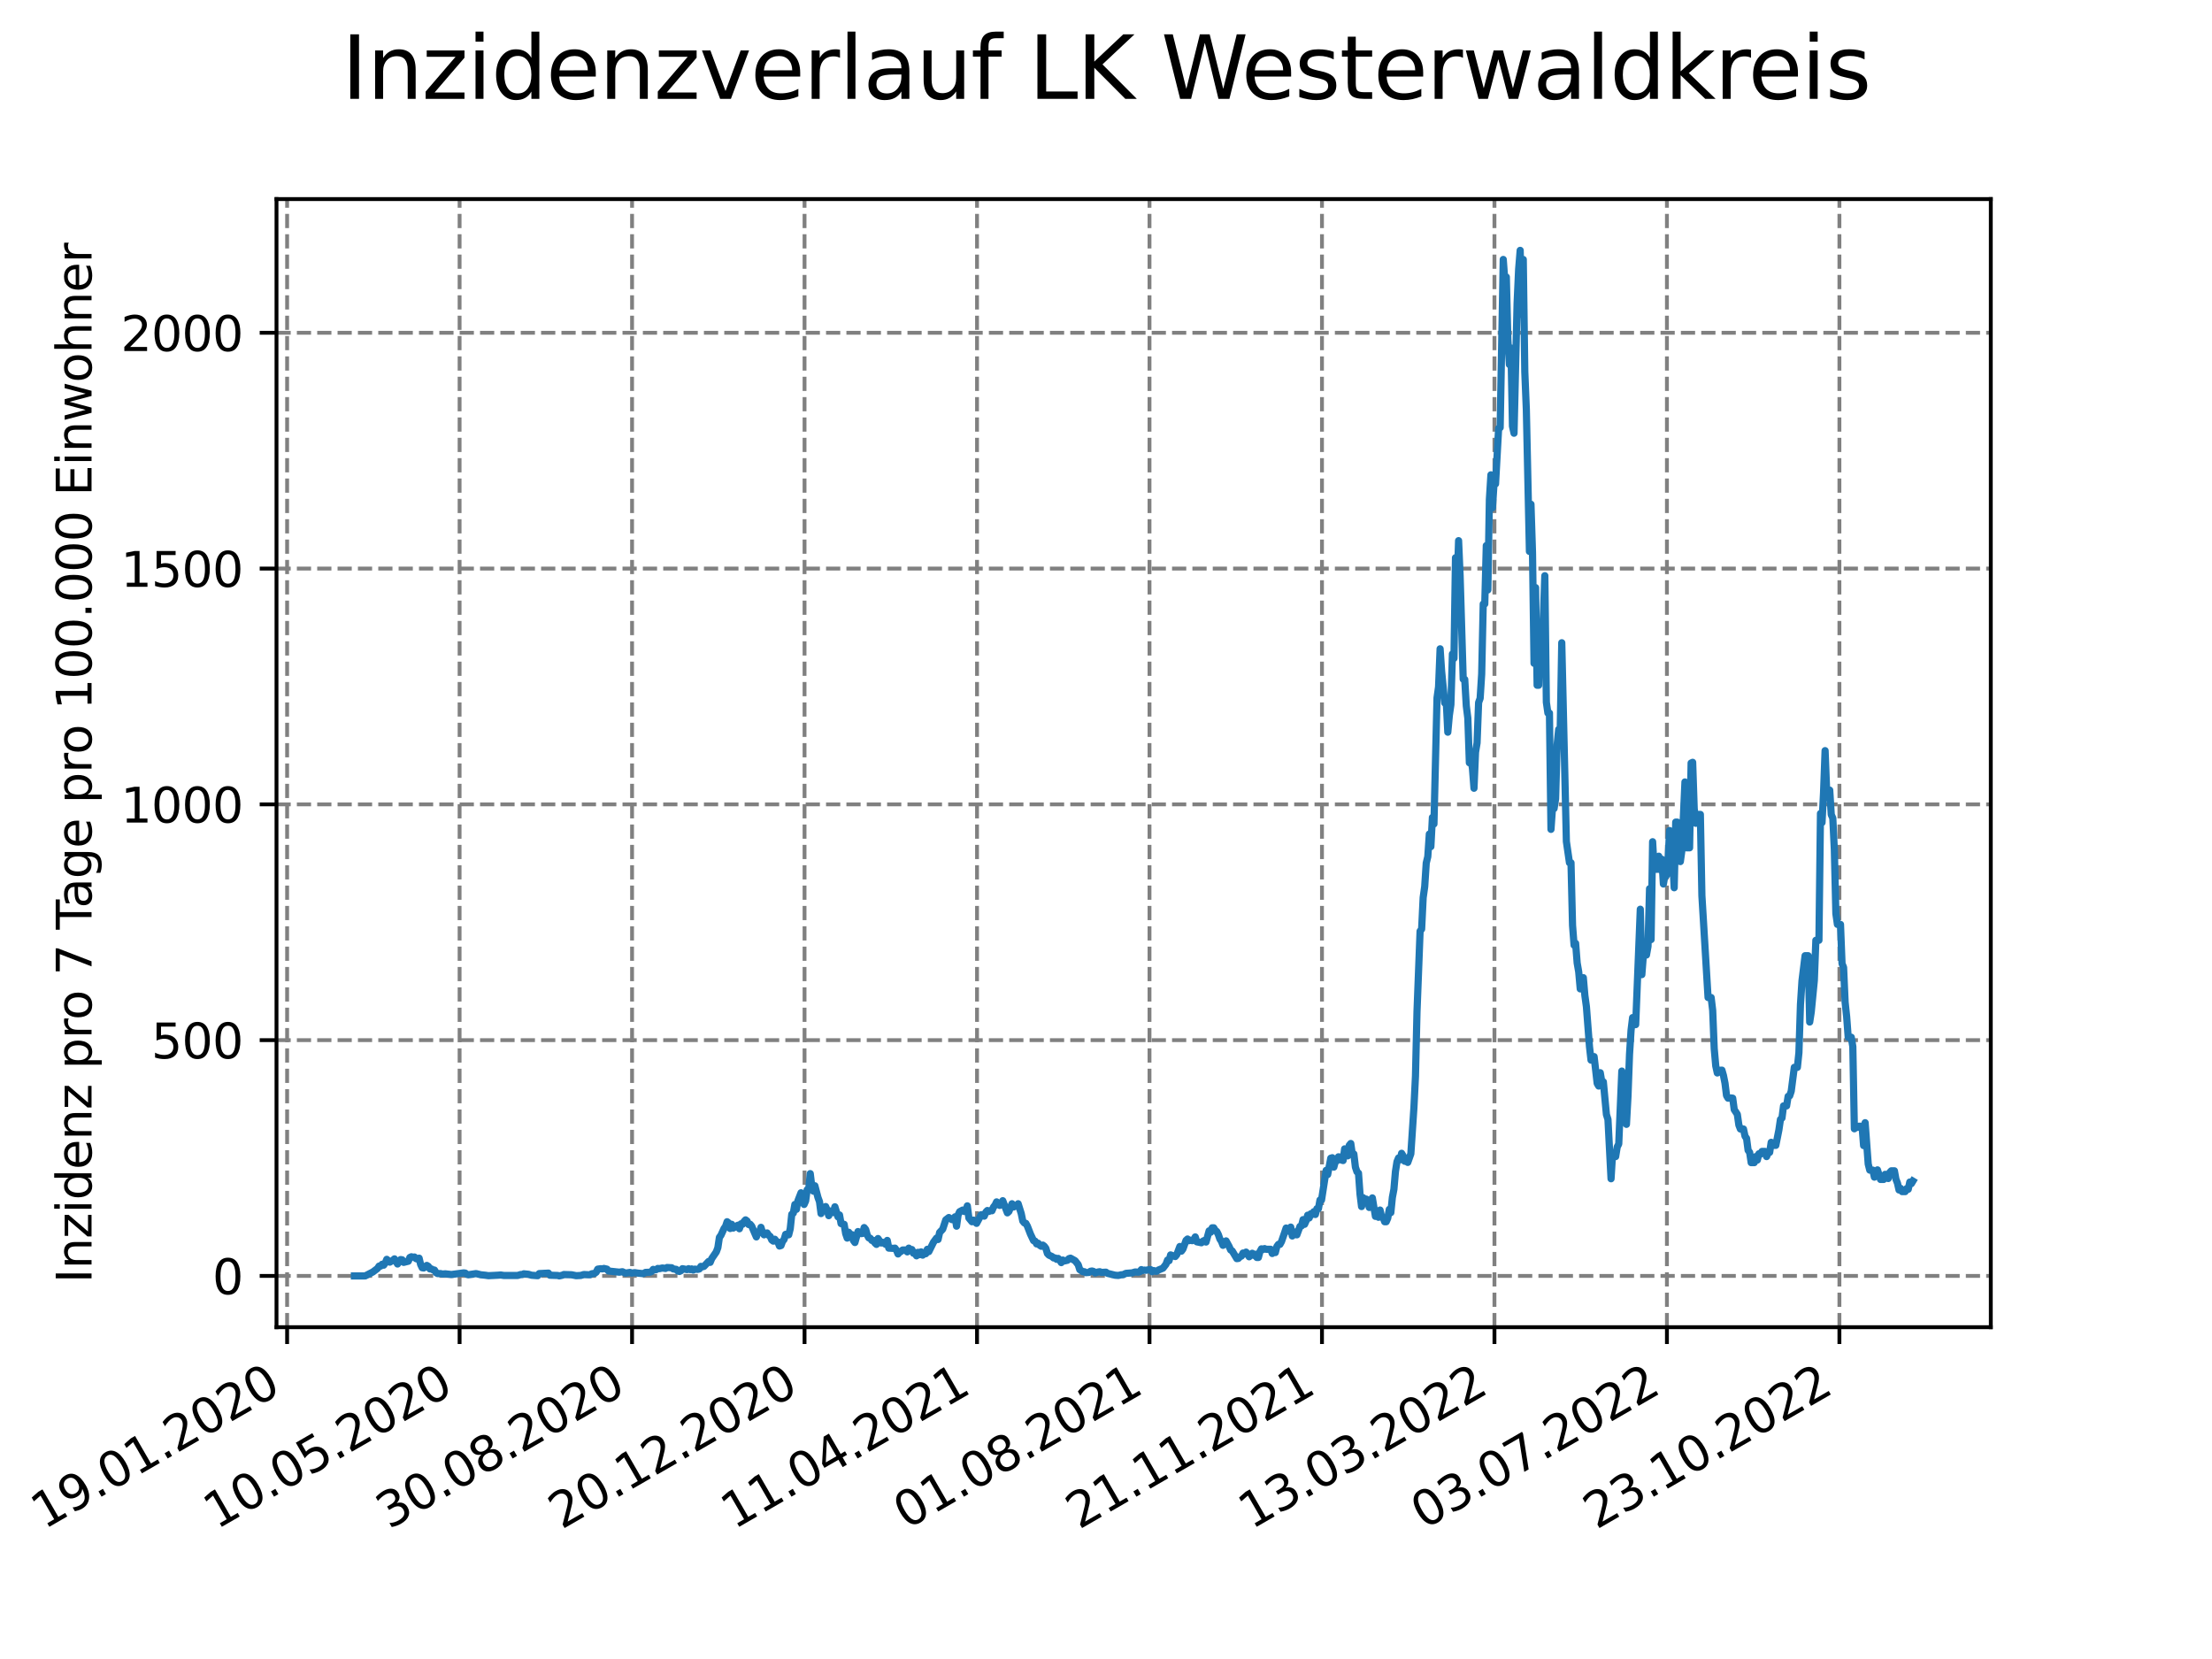 <?xml version="1.0" encoding="utf-8" standalone="no"?>
<!DOCTYPE svg PUBLIC "-//W3C//DTD SVG 1.1//EN"
  "http://www.w3.org/Graphics/SVG/1.1/DTD/svg11.dtd">
<svg xmlns:xlink="http://www.w3.org/1999/xlink" width="460.8pt" height="345.6pt" viewBox="0 0 460.8 345.6" xmlns="http://www.w3.org/2000/svg" version="1.1">
 <defs>
  <style type="text/css">*{stroke-linejoin: round; stroke-linecap: butt}</style>
 </defs>
 <g id="figure_1">
  <g id="patch_1">
   <path d="M 0 345.6 
L 460.8 345.6 
L 460.8 0 
L 0 0 
z
" style="fill: #ffffff"/>
  </g>
  <g id="axes_1">
   <g id="patch_2">
    <path d="M 57.6 276.48 
L 414.72 276.48 
L 414.72 41.472 
L 57.6 41.472 
z
" style="fill: #ffffff"/>
   </g>
   <g id="matplotlib.axis_1">
    <g id="xtick_1">
     <g id="line2d_1">
      <path d="M 59.811 276.48 
L 59.811 41.472 
" clip-path="url(#pa37793e8c6)" style="fill: none; stroke-dasharray: 2.96,1.28; stroke-dashoffset: 0; stroke: #808080; stroke-width: 0.8"/>
     </g>
     <g id="line2d_2">
      <defs>
       <path id="m474751078e" d="M 0 0 
L 0 3.5 
" style="stroke: #000000; stroke-width: 0.8"/>
      </defs>
      <g>
       <use xlink:href="#m474751078e" x="59.811" y="276.48" style="stroke: #000000; stroke-width: 0.8"/>
      </g>
     </g>
     <g id="text_1">
      <!-- 19.01.2020 -->
      <g transform="translate(9.186 318.689) rotate(-30) scale(0.1 -0.1)">
       <defs>
        <path id="DejaVuSans-31" d="M 794 531 
L 1825 531 
L 1825 4091 
L 703 3866 
L 703 4441 
L 1819 4666 
L 2450 4666 
L 2450 531 
L 3481 531 
L 3481 0 
L 794 0 
L 794 531 
z
" transform="scale(0.016)"/>
        <path id="DejaVuSans-39" d="M 703 97 
L 703 672 
Q 941 559 1184 500 
Q 1428 441 1663 441 
Q 2288 441 2617 861 
Q 2947 1281 2994 2138 
Q 2813 1869 2534 1725 
Q 2256 1581 1919 1581 
Q 1219 1581 811 2004 
Q 403 2428 403 3163 
Q 403 3881 828 4315 
Q 1253 4750 1959 4750 
Q 2769 4750 3195 4129 
Q 3622 3509 3622 2328 
Q 3622 1225 3098 567 
Q 2575 -91 1691 -91 
Q 1453 -91 1209 -44 
Q 966 3 703 97 
z
M 1959 2075 
Q 2384 2075 2632 2365 
Q 2881 2656 2881 3163 
Q 2881 3666 2632 3958 
Q 2384 4250 1959 4250 
Q 1534 4250 1286 3958 
Q 1038 3666 1038 3163 
Q 1038 2656 1286 2365 
Q 1534 2075 1959 2075 
z
" transform="scale(0.016)"/>
        <path id="DejaVuSans-2e" d="M 684 794 
L 1344 794 
L 1344 0 
L 684 0 
L 684 794 
z
" transform="scale(0.016)"/>
        <path id="DejaVuSans-30" d="M 2034 4250 
Q 1547 4250 1301 3770 
Q 1056 3291 1056 2328 
Q 1056 1369 1301 889 
Q 1547 409 2034 409 
Q 2525 409 2770 889 
Q 3016 1369 3016 2328 
Q 3016 3291 2770 3770 
Q 2525 4250 2034 4250 
z
M 2034 4750 
Q 2819 4750 3233 4129 
Q 3647 3509 3647 2328 
Q 3647 1150 3233 529 
Q 2819 -91 2034 -91 
Q 1250 -91 836 529 
Q 422 1150 422 2328 
Q 422 3509 836 4129 
Q 1250 4750 2034 4750 
z
" transform="scale(0.016)"/>
        <path id="DejaVuSans-32" d="M 1228 531 
L 3431 531 
L 3431 0 
L 469 0 
L 469 531 
Q 828 903 1448 1529 
Q 2069 2156 2228 2338 
Q 2531 2678 2651 2914 
Q 2772 3150 2772 3378 
Q 2772 3750 2511 3984 
Q 2250 4219 1831 4219 
Q 1534 4219 1204 4116 
Q 875 4013 500 3803 
L 500 4441 
Q 881 4594 1212 4672 
Q 1544 4750 1819 4750 
Q 2544 4750 2975 4387 
Q 3406 4025 3406 3419 
Q 3406 3131 3298 2873 
Q 3191 2616 2906 2266 
Q 2828 2175 2409 1742 
Q 1991 1309 1228 531 
z
" transform="scale(0.016)"/>
       </defs>
       <use xlink:href="#DejaVuSans-31"/>
       <use xlink:href="#DejaVuSans-39" x="63.623"/>
       <use xlink:href="#DejaVuSans-2e" x="127.246"/>
       <use xlink:href="#DejaVuSans-30" x="159.033"/>
       <use xlink:href="#DejaVuSans-31" x="222.656"/>
       <use xlink:href="#DejaVuSans-2e" x="286.279"/>
       <use xlink:href="#DejaVuSans-32" x="318.066"/>
       <use xlink:href="#DejaVuSans-30" x="381.689"/>
       <use xlink:href="#DejaVuSans-32" x="445.312"/>
       <use xlink:href="#DejaVuSans-30" x="508.936"/>
      </g>
     </g>
    </g>
    <g id="xtick_2">
     <g id="line2d_3">
      <path d="M 95.741 276.48 
L 95.741 41.472 
" clip-path="url(#pa37793e8c6)" style="fill: none; stroke-dasharray: 2.96,1.28; stroke-dashoffset: 0; stroke: #808080; stroke-width: 0.8"/>
     </g>
     <g id="line2d_4">
      <g>
       <use xlink:href="#m474751078e" x="95.741" y="276.48" style="stroke: #000000; stroke-width: 0.8"/>
      </g>
     </g>
     <g id="text_2">
      <!-- 10.05.2020 -->
      <g transform="translate(45.116 318.689) rotate(-30) scale(0.1 -0.1)">
       <defs>
        <path id="DejaVuSans-35" d="M 691 4666 
L 3169 4666 
L 3169 4134 
L 1269 4134 
L 1269 2991 
Q 1406 3038 1543 3061 
Q 1681 3084 1819 3084 
Q 2600 3084 3056 2656 
Q 3513 2228 3513 1497 
Q 3513 744 3044 326 
Q 2575 -91 1722 -91 
Q 1428 -91 1123 -41 
Q 819 9 494 109 
L 494 744 
Q 775 591 1075 516 
Q 1375 441 1709 441 
Q 2250 441 2565 725 
Q 2881 1009 2881 1497 
Q 2881 1984 2565 2268 
Q 2250 2553 1709 2553 
Q 1456 2553 1204 2497 
Q 953 2441 691 2322 
L 691 4666 
z
" transform="scale(0.016)"/>
       </defs>
       <use xlink:href="#DejaVuSans-31"/>
       <use xlink:href="#DejaVuSans-30" x="63.623"/>
       <use xlink:href="#DejaVuSans-2e" x="127.246"/>
       <use xlink:href="#DejaVuSans-30" x="159.033"/>
       <use xlink:href="#DejaVuSans-35" x="222.656"/>
       <use xlink:href="#DejaVuSans-2e" x="286.279"/>
       <use xlink:href="#DejaVuSans-32" x="318.066"/>
       <use xlink:href="#DejaVuSans-30" x="381.689"/>
       <use xlink:href="#DejaVuSans-32" x="445.312"/>
       <use xlink:href="#DejaVuSans-30" x="508.936"/>
      </g>
     </g>
    </g>
    <g id="xtick_3">
     <g id="line2d_5">
      <path d="M 131.671 276.48 
L 131.671 41.472 
" clip-path="url(#pa37793e8c6)" style="fill: none; stroke-dasharray: 2.96,1.28; stroke-dashoffset: 0; stroke: #808080; stroke-width: 0.8"/>
     </g>
     <g id="line2d_6">
      <g>
       <use xlink:href="#m474751078e" x="131.671" y="276.48" style="stroke: #000000; stroke-width: 0.8"/>
      </g>
     </g>
     <g id="text_3">
      <!-- 30.08.2020 -->
      <g transform="translate(81.046 318.689) rotate(-30) scale(0.1 -0.1)">
       <defs>
        <path id="DejaVuSans-33" d="M 2597 2516 
Q 3050 2419 3304 2112 
Q 3559 1806 3559 1356 
Q 3559 666 3084 287 
Q 2609 -91 1734 -91 
Q 1441 -91 1130 -33 
Q 819 25 488 141 
L 488 750 
Q 750 597 1062 519 
Q 1375 441 1716 441 
Q 2309 441 2620 675 
Q 2931 909 2931 1356 
Q 2931 1769 2642 2001 
Q 2353 2234 1838 2234 
L 1294 2234 
L 1294 2753 
L 1863 2753 
Q 2328 2753 2575 2939 
Q 2822 3125 2822 3475 
Q 2822 3834 2567 4026 
Q 2313 4219 1838 4219 
Q 1578 4219 1281 4162 
Q 984 4106 628 3988 
L 628 4550 
Q 988 4650 1302 4700 
Q 1616 4750 1894 4750 
Q 2613 4750 3031 4423 
Q 3450 4097 3450 3541 
Q 3450 3153 3228 2886 
Q 3006 2619 2597 2516 
z
" transform="scale(0.016)"/>
        <path id="DejaVuSans-38" d="M 2034 2216 
Q 1584 2216 1326 1975 
Q 1069 1734 1069 1313 
Q 1069 891 1326 650 
Q 1584 409 2034 409 
Q 2484 409 2743 651 
Q 3003 894 3003 1313 
Q 3003 1734 2745 1975 
Q 2488 2216 2034 2216 
z
M 1403 2484 
Q 997 2584 770 2862 
Q 544 3141 544 3541 
Q 544 4100 942 4425 
Q 1341 4750 2034 4750 
Q 2731 4750 3128 4425 
Q 3525 4100 3525 3541 
Q 3525 3141 3298 2862 
Q 3072 2584 2669 2484 
Q 3125 2378 3379 2068 
Q 3634 1759 3634 1313 
Q 3634 634 3220 271 
Q 2806 -91 2034 -91 
Q 1263 -91 848 271 
Q 434 634 434 1313 
Q 434 1759 690 2068 
Q 947 2378 1403 2484 
z
M 1172 3481 
Q 1172 3119 1398 2916 
Q 1625 2713 2034 2713 
Q 2441 2713 2670 2916 
Q 2900 3119 2900 3481 
Q 2900 3844 2670 4047 
Q 2441 4250 2034 4250 
Q 1625 4250 1398 4047 
Q 1172 3844 1172 3481 
z
" transform="scale(0.016)"/>
       </defs>
       <use xlink:href="#DejaVuSans-33"/>
       <use xlink:href="#DejaVuSans-30" x="63.623"/>
       <use xlink:href="#DejaVuSans-2e" x="127.246"/>
       <use xlink:href="#DejaVuSans-30" x="159.033"/>
       <use xlink:href="#DejaVuSans-38" x="222.656"/>
       <use xlink:href="#DejaVuSans-2e" x="286.279"/>
       <use xlink:href="#DejaVuSans-32" x="318.066"/>
       <use xlink:href="#DejaVuSans-30" x="381.689"/>
       <use xlink:href="#DejaVuSans-32" x="445.312"/>
       <use xlink:href="#DejaVuSans-30" x="508.936"/>
      </g>
     </g>
    </g>
    <g id="xtick_4">
     <g id="line2d_7">
      <path d="M 167.601 276.48 
L 167.601 41.472 
" clip-path="url(#pa37793e8c6)" style="fill: none; stroke-dasharray: 2.96,1.28; stroke-dashoffset: 0; stroke: #808080; stroke-width: 0.8"/>
     </g>
     <g id="line2d_8">
      <g>
       <use xlink:href="#m474751078e" x="167.601" y="276.48" style="stroke: #000000; stroke-width: 0.8"/>
      </g>
     </g>
     <g id="text_4">
      <!-- 20.12.2020 -->
      <g transform="translate(116.976 318.689) rotate(-30) scale(0.1 -0.1)">
       <use xlink:href="#DejaVuSans-32"/>
       <use xlink:href="#DejaVuSans-30" x="63.623"/>
       <use xlink:href="#DejaVuSans-2e" x="127.246"/>
       <use xlink:href="#DejaVuSans-31" x="159.033"/>
       <use xlink:href="#DejaVuSans-32" x="222.656"/>
       <use xlink:href="#DejaVuSans-2e" x="286.279"/>
       <use xlink:href="#DejaVuSans-32" x="318.066"/>
       <use xlink:href="#DejaVuSans-30" x="381.689"/>
       <use xlink:href="#DejaVuSans-32" x="445.312"/>
       <use xlink:href="#DejaVuSans-30" x="508.936"/>
      </g>
     </g>
    </g>
    <g id="xtick_5">
     <g id="line2d_9">
      <path d="M 203.531 276.48 
L 203.531 41.472 
" clip-path="url(#pa37793e8c6)" style="fill: none; stroke-dasharray: 2.96,1.28; stroke-dashoffset: 0; stroke: #808080; stroke-width: 0.8"/>
     </g>
     <g id="line2d_10">
      <g>
       <use xlink:href="#m474751078e" x="203.531" y="276.48" style="stroke: #000000; stroke-width: 0.8"/>
      </g>
     </g>
     <g id="text_5">
      <!-- 11.04.2021 -->
      <g transform="translate(152.906 318.689) rotate(-30) scale(0.1 -0.1)">
       <defs>
        <path id="DejaVuSans-34" d="M 2419 4116 
L 825 1625 
L 2419 1625 
L 2419 4116 
z
M 2253 4666 
L 3047 4666 
L 3047 1625 
L 3713 1625 
L 3713 1100 
L 3047 1100 
L 3047 0 
L 2419 0 
L 2419 1100 
L 313 1100 
L 313 1709 
L 2253 4666 
z
" transform="scale(0.016)"/>
       </defs>
       <use xlink:href="#DejaVuSans-31"/>
       <use xlink:href="#DejaVuSans-31" x="63.623"/>
       <use xlink:href="#DejaVuSans-2e" x="127.246"/>
       <use xlink:href="#DejaVuSans-30" x="159.033"/>
       <use xlink:href="#DejaVuSans-34" x="222.656"/>
       <use xlink:href="#DejaVuSans-2e" x="286.279"/>
       <use xlink:href="#DejaVuSans-32" x="318.066"/>
       <use xlink:href="#DejaVuSans-30" x="381.689"/>
       <use xlink:href="#DejaVuSans-32" x="445.312"/>
       <use xlink:href="#DejaVuSans-31" x="508.936"/>
      </g>
     </g>
    </g>
    <g id="xtick_6">
     <g id="line2d_11">
      <path d="M 239.462 276.48 
L 239.462 41.472 
" clip-path="url(#pa37793e8c6)" style="fill: none; stroke-dasharray: 2.96,1.28; stroke-dashoffset: 0; stroke: #808080; stroke-width: 0.8"/>
     </g>
     <g id="line2d_12">
      <g>
       <use xlink:href="#m474751078e" x="239.462" y="276.48" style="stroke: #000000; stroke-width: 0.8"/>
      </g>
     </g>
     <g id="text_6">
      <!-- 01.08.2021 -->
      <g transform="translate(188.836 318.689) rotate(-30) scale(0.1 -0.1)">
       <use xlink:href="#DejaVuSans-30"/>
       <use xlink:href="#DejaVuSans-31" x="63.623"/>
       <use xlink:href="#DejaVuSans-2e" x="127.246"/>
       <use xlink:href="#DejaVuSans-30" x="159.033"/>
       <use xlink:href="#DejaVuSans-38" x="222.656"/>
       <use xlink:href="#DejaVuSans-2e" x="286.279"/>
       <use xlink:href="#DejaVuSans-32" x="318.066"/>
       <use xlink:href="#DejaVuSans-30" x="381.689"/>
       <use xlink:href="#DejaVuSans-32" x="445.312"/>
       <use xlink:href="#DejaVuSans-31" x="508.936"/>
      </g>
     </g>
    </g>
    <g id="xtick_7">
     <g id="line2d_13">
      <path d="M 275.392 276.48 
L 275.392 41.472 
" clip-path="url(#pa37793e8c6)" style="fill: none; stroke-dasharray: 2.96,1.28; stroke-dashoffset: 0; stroke: #808080; stroke-width: 0.8"/>
     </g>
     <g id="line2d_14">
      <g>
       <use xlink:href="#m474751078e" x="275.392" y="276.48" style="stroke: #000000; stroke-width: 0.8"/>
      </g>
     </g>
     <g id="text_7">
      <!-- 21.11.2021 -->
      <g transform="translate(224.767 318.689) rotate(-30) scale(0.1 -0.1)">
       <use xlink:href="#DejaVuSans-32"/>
       <use xlink:href="#DejaVuSans-31" x="63.623"/>
       <use xlink:href="#DejaVuSans-2e" x="127.246"/>
       <use xlink:href="#DejaVuSans-31" x="159.033"/>
       <use xlink:href="#DejaVuSans-31" x="222.656"/>
       <use xlink:href="#DejaVuSans-2e" x="286.279"/>
       <use xlink:href="#DejaVuSans-32" x="318.066"/>
       <use xlink:href="#DejaVuSans-30" x="381.689"/>
       <use xlink:href="#DejaVuSans-32" x="445.312"/>
       <use xlink:href="#DejaVuSans-31" x="508.936"/>
      </g>
     </g>
    </g>
    <g id="xtick_8">
     <g id="line2d_15">
      <path d="M 311.322 276.48 
L 311.322 41.472 
" clip-path="url(#pa37793e8c6)" style="fill: none; stroke-dasharray: 2.96,1.28; stroke-dashoffset: 0; stroke: #808080; stroke-width: 0.8"/>
     </g>
     <g id="line2d_16">
      <g>
       <use xlink:href="#m474751078e" x="311.322" y="276.48" style="stroke: #000000; stroke-width: 0.8"/>
      </g>
     </g>
     <g id="text_8">
      <!-- 13.03.2022 -->
      <g transform="translate(260.697 318.689) rotate(-30) scale(0.1 -0.1)">
       <use xlink:href="#DejaVuSans-31"/>
       <use xlink:href="#DejaVuSans-33" x="63.623"/>
       <use xlink:href="#DejaVuSans-2e" x="127.246"/>
       <use xlink:href="#DejaVuSans-30" x="159.033"/>
       <use xlink:href="#DejaVuSans-33" x="222.656"/>
       <use xlink:href="#DejaVuSans-2e" x="286.279"/>
       <use xlink:href="#DejaVuSans-32" x="318.066"/>
       <use xlink:href="#DejaVuSans-30" x="381.689"/>
       <use xlink:href="#DejaVuSans-32" x="445.312"/>
       <use xlink:href="#DejaVuSans-32" x="508.936"/>
      </g>
     </g>
    </g>
    <g id="xtick_9">
     <g id="line2d_17">
      <path d="M 347.252 276.48 
L 347.252 41.472 
" clip-path="url(#pa37793e8c6)" style="fill: none; stroke-dasharray: 2.96,1.28; stroke-dashoffset: 0; stroke: #808080; stroke-width: 0.8"/>
     </g>
     <g id="line2d_18">
      <g>
       <use xlink:href="#m474751078e" x="347.252" y="276.48" style="stroke: #000000; stroke-width: 0.8"/>
      </g>
     </g>
     <g id="text_9">
      <!-- 03.07.2022 -->
      <g transform="translate(296.627 318.689) rotate(-30) scale(0.1 -0.1)">
       <defs>
        <path id="DejaVuSans-37" d="M 525 4666 
L 3525 4666 
L 3525 4397 
L 1831 0 
L 1172 0 
L 2766 4134 
L 525 4134 
L 525 4666 
z
" transform="scale(0.016)"/>
       </defs>
       <use xlink:href="#DejaVuSans-30"/>
       <use xlink:href="#DejaVuSans-33" x="63.623"/>
       <use xlink:href="#DejaVuSans-2e" x="127.246"/>
       <use xlink:href="#DejaVuSans-30" x="159.033"/>
       <use xlink:href="#DejaVuSans-37" x="222.656"/>
       <use xlink:href="#DejaVuSans-2e" x="286.279"/>
       <use xlink:href="#DejaVuSans-32" x="318.066"/>
       <use xlink:href="#DejaVuSans-30" x="381.689"/>
       <use xlink:href="#DejaVuSans-32" x="445.312"/>
       <use xlink:href="#DejaVuSans-32" x="508.936"/>
      </g>
     </g>
    </g>
    <g id="xtick_10">
     <g id="line2d_19">
      <path d="M 383.182 276.48 
L 383.182 41.472 
" clip-path="url(#pa37793e8c6)" style="fill: none; stroke-dasharray: 2.96,1.28; stroke-dashoffset: 0; stroke: #808080; stroke-width: 0.8"/>
     </g>
     <g id="line2d_20">
      <g>
       <use xlink:href="#m474751078e" x="383.182" y="276.48" style="stroke: #000000; stroke-width: 0.8"/>
      </g>
     </g>
     <g id="text_10">
      <!-- 23.10.2022 -->
      <g transform="translate(332.557 318.689) rotate(-30) scale(0.1 -0.1)">
       <use xlink:href="#DejaVuSans-32"/>
       <use xlink:href="#DejaVuSans-33" x="63.623"/>
       <use xlink:href="#DejaVuSans-2e" x="127.246"/>
       <use xlink:href="#DejaVuSans-31" x="159.033"/>
       <use xlink:href="#DejaVuSans-30" x="222.656"/>
       <use xlink:href="#DejaVuSans-2e" x="286.279"/>
       <use xlink:href="#DejaVuSans-32" x="318.066"/>
       <use xlink:href="#DejaVuSans-30" x="381.689"/>
       <use xlink:href="#DejaVuSans-32" x="445.312"/>
       <use xlink:href="#DejaVuSans-32" x="508.936"/>
      </g>
     </g>
    </g>
   </g>
   <g id="matplotlib.axis_2">
    <g id="ytick_1">
     <g id="line2d_21">
      <path d="M 57.6 265.798 
L 414.72 265.798 
" clip-path="url(#pa37793e8c6)" style="fill: none; stroke-dasharray: 2.96,1.28; stroke-dashoffset: 0; stroke: #808080; stroke-width: 0.8"/>
     </g>
     <g id="line2d_22">
      <defs>
       <path id="m2e8c07b451" d="M 0 0 
L -3.5 0 
" style="stroke: #000000; stroke-width: 0.8"/>
      </defs>
      <g>
       <use xlink:href="#m2e8c07b451" x="57.6" y="265.798" style="stroke: #000000; stroke-width: 0.8"/>
      </g>
     </g>
     <g id="text_11">
      <!-- 0 -->
      <g transform="translate(44.237 269.597) scale(0.1 -0.1)">
       <use xlink:href="#DejaVuSans-30"/>
      </g>
     </g>
    </g>
    <g id="ytick_2">
     <g id="line2d_23">
      <path d="M 57.6 216.68 
L 414.72 216.68 
" clip-path="url(#pa37793e8c6)" style="fill: none; stroke-dasharray: 2.96,1.28; stroke-dashoffset: 0; stroke: #808080; stroke-width: 0.8"/>
     </g>
     <g id="line2d_24">
      <g>
       <use xlink:href="#m2e8c07b451" x="57.6" y="216.68" style="stroke: #000000; stroke-width: 0.8"/>
      </g>
     </g>
     <g id="text_12">
      <!-- 500 -->
      <g transform="translate(31.512 220.479) scale(0.1 -0.1)">
       <use xlink:href="#DejaVuSans-35"/>
       <use xlink:href="#DejaVuSans-30" x="63.623"/>
       <use xlink:href="#DejaVuSans-30" x="127.246"/>
      </g>
     </g>
    </g>
    <g id="ytick_3">
     <g id="line2d_25">
      <path d="M 57.6 167.562 
L 414.72 167.562 
" clip-path="url(#pa37793e8c6)" style="fill: none; stroke-dasharray: 2.96,1.28; stroke-dashoffset: 0; stroke: #808080; stroke-width: 0.8"/>
     </g>
     <g id="line2d_26">
      <g>
       <use xlink:href="#m2e8c07b451" x="57.6" y="167.562" style="stroke: #000000; stroke-width: 0.8"/>
      </g>
     </g>
     <g id="text_13">
      <!-- 1000 -->
      <g transform="translate(25.15 171.361) scale(0.1 -0.1)">
       <use xlink:href="#DejaVuSans-31"/>
       <use xlink:href="#DejaVuSans-30" x="63.623"/>
       <use xlink:href="#DejaVuSans-30" x="127.246"/>
       <use xlink:href="#DejaVuSans-30" x="190.869"/>
      </g>
     </g>
    </g>
    <g id="ytick_4">
     <g id="line2d_27">
      <path d="M 57.6 118.444 
L 414.72 118.444 
" clip-path="url(#pa37793e8c6)" style="fill: none; stroke-dasharray: 2.96,1.28; stroke-dashoffset: 0; stroke: #808080; stroke-width: 0.8"/>
     </g>
     <g id="line2d_28">
      <g>
       <use xlink:href="#m2e8c07b451" x="57.6" y="118.444" style="stroke: #000000; stroke-width: 0.8"/>
      </g>
     </g>
     <g id="text_14">
      <!-- 1500 -->
      <g transform="translate(25.15 122.243) scale(0.1 -0.1)">
       <use xlink:href="#DejaVuSans-31"/>
       <use xlink:href="#DejaVuSans-35" x="63.623"/>
       <use xlink:href="#DejaVuSans-30" x="127.246"/>
       <use xlink:href="#DejaVuSans-30" x="190.869"/>
      </g>
     </g>
    </g>
    <g id="ytick_5">
     <g id="line2d_29">
      <path d="M 57.6 69.325 
L 414.72 69.325 
" clip-path="url(#pa37793e8c6)" style="fill: none; stroke-dasharray: 2.96,1.28; stroke-dashoffset: 0; stroke: #808080; stroke-width: 0.8"/>
     </g>
     <g id="line2d_30">
      <g>
       <use xlink:href="#m2e8c07b451" x="57.6" y="69.325" style="stroke: #000000; stroke-width: 0.8"/>
      </g>
     </g>
     <g id="text_15">
      <!-- 2000 -->
      <g transform="translate(25.15 73.125) scale(0.1 -0.1)">
       <use xlink:href="#DejaVuSans-32"/>
       <use xlink:href="#DejaVuSans-30" x="63.623"/>
       <use xlink:href="#DejaVuSans-30" x="127.246"/>
       <use xlink:href="#DejaVuSans-30" x="190.869"/>
      </g>
     </g>
    </g>
    <g id="text_16">
     <!-- Inzidenz pro 7 Tage pro 100.000 Einwohner -->
     <g transform="translate(19.07 267.301) rotate(-90) scale(0.1 -0.1)">
      <defs>
       <path id="DejaVuSans-49" d="M 628 4666 
L 1259 4666 
L 1259 0 
L 628 0 
L 628 4666 
z
" transform="scale(0.016)"/>
       <path id="DejaVuSans-6e" d="M 3513 2113 
L 3513 0 
L 2938 0 
L 2938 2094 
Q 2938 2591 2744 2837 
Q 2550 3084 2163 3084 
Q 1697 3084 1428 2787 
Q 1159 2491 1159 1978 
L 1159 0 
L 581 0 
L 581 3500 
L 1159 3500 
L 1159 2956 
Q 1366 3272 1645 3428 
Q 1925 3584 2291 3584 
Q 2894 3584 3203 3211 
Q 3513 2838 3513 2113 
z
" transform="scale(0.016)"/>
       <path id="DejaVuSans-7a" d="M 353 3500 
L 3084 3500 
L 3084 2975 
L 922 459 
L 3084 459 
L 3084 0 
L 275 0 
L 275 525 
L 2438 3041 
L 353 3041 
L 353 3500 
z
" transform="scale(0.016)"/>
       <path id="DejaVuSans-69" d="M 603 3500 
L 1178 3500 
L 1178 0 
L 603 0 
L 603 3500 
z
M 603 4863 
L 1178 4863 
L 1178 4134 
L 603 4134 
L 603 4863 
z
" transform="scale(0.016)"/>
       <path id="DejaVuSans-64" d="M 2906 2969 
L 2906 4863 
L 3481 4863 
L 3481 0 
L 2906 0 
L 2906 525 
Q 2725 213 2448 61 
Q 2172 -91 1784 -91 
Q 1150 -91 751 415 
Q 353 922 353 1747 
Q 353 2572 751 3078 
Q 1150 3584 1784 3584 
Q 2172 3584 2448 3432 
Q 2725 3281 2906 2969 
z
M 947 1747 
Q 947 1113 1208 752 
Q 1469 391 1925 391 
Q 2381 391 2643 752 
Q 2906 1113 2906 1747 
Q 2906 2381 2643 2742 
Q 2381 3103 1925 3103 
Q 1469 3103 1208 2742 
Q 947 2381 947 1747 
z
" transform="scale(0.016)"/>
       <path id="DejaVuSans-65" d="M 3597 1894 
L 3597 1613 
L 953 1613 
Q 991 1019 1311 708 
Q 1631 397 2203 397 
Q 2534 397 2845 478 
Q 3156 559 3463 722 
L 3463 178 
Q 3153 47 2828 -22 
Q 2503 -91 2169 -91 
Q 1331 -91 842 396 
Q 353 884 353 1716 
Q 353 2575 817 3079 
Q 1281 3584 2069 3584 
Q 2775 3584 3186 3129 
Q 3597 2675 3597 1894 
z
M 3022 2063 
Q 3016 2534 2758 2815 
Q 2500 3097 2075 3097 
Q 1594 3097 1305 2825 
Q 1016 2553 972 2059 
L 3022 2063 
z
" transform="scale(0.016)"/>
       <path id="DejaVuSans-20" transform="scale(0.016)"/>
       <path id="DejaVuSans-70" d="M 1159 525 
L 1159 -1331 
L 581 -1331 
L 581 3500 
L 1159 3500 
L 1159 2969 
Q 1341 3281 1617 3432 
Q 1894 3584 2278 3584 
Q 2916 3584 3314 3078 
Q 3713 2572 3713 1747 
Q 3713 922 3314 415 
Q 2916 -91 2278 -91 
Q 1894 -91 1617 61 
Q 1341 213 1159 525 
z
M 3116 1747 
Q 3116 2381 2855 2742 
Q 2594 3103 2138 3103 
Q 1681 3103 1420 2742 
Q 1159 2381 1159 1747 
Q 1159 1113 1420 752 
Q 1681 391 2138 391 
Q 2594 391 2855 752 
Q 3116 1113 3116 1747 
z
" transform="scale(0.016)"/>
       <path id="DejaVuSans-72" d="M 2631 2963 
Q 2534 3019 2420 3045 
Q 2306 3072 2169 3072 
Q 1681 3072 1420 2755 
Q 1159 2438 1159 1844 
L 1159 0 
L 581 0 
L 581 3500 
L 1159 3500 
L 1159 2956 
Q 1341 3275 1631 3429 
Q 1922 3584 2338 3584 
Q 2397 3584 2469 3576 
Q 2541 3569 2628 3553 
L 2631 2963 
z
" transform="scale(0.016)"/>
       <path id="DejaVuSans-6f" d="M 1959 3097 
Q 1497 3097 1228 2736 
Q 959 2375 959 1747 
Q 959 1119 1226 758 
Q 1494 397 1959 397 
Q 2419 397 2687 759 
Q 2956 1122 2956 1747 
Q 2956 2369 2687 2733 
Q 2419 3097 1959 3097 
z
M 1959 3584 
Q 2709 3584 3137 3096 
Q 3566 2609 3566 1747 
Q 3566 888 3137 398 
Q 2709 -91 1959 -91 
Q 1206 -91 779 398 
Q 353 888 353 1747 
Q 353 2609 779 3096 
Q 1206 3584 1959 3584 
z
" transform="scale(0.016)"/>
       <path id="DejaVuSans-54" d="M -19 4666 
L 3928 4666 
L 3928 4134 
L 2272 4134 
L 2272 0 
L 1638 0 
L 1638 4134 
L -19 4134 
L -19 4666 
z
" transform="scale(0.016)"/>
       <path id="DejaVuSans-61" d="M 2194 1759 
Q 1497 1759 1228 1600 
Q 959 1441 959 1056 
Q 959 750 1161 570 
Q 1363 391 1709 391 
Q 2188 391 2477 730 
Q 2766 1069 2766 1631 
L 2766 1759 
L 2194 1759 
z
M 3341 1997 
L 3341 0 
L 2766 0 
L 2766 531 
Q 2569 213 2275 61 
Q 1981 -91 1556 -91 
Q 1019 -91 701 211 
Q 384 513 384 1019 
Q 384 1609 779 1909 
Q 1175 2209 1959 2209 
L 2766 2209 
L 2766 2266 
Q 2766 2663 2505 2880 
Q 2244 3097 1772 3097 
Q 1472 3097 1187 3025 
Q 903 2953 641 2809 
L 641 3341 
Q 956 3463 1253 3523 
Q 1550 3584 1831 3584 
Q 2591 3584 2966 3190 
Q 3341 2797 3341 1997 
z
" transform="scale(0.016)"/>
       <path id="DejaVuSans-67" d="M 2906 1791 
Q 2906 2416 2648 2759 
Q 2391 3103 1925 3103 
Q 1463 3103 1205 2759 
Q 947 2416 947 1791 
Q 947 1169 1205 825 
Q 1463 481 1925 481 
Q 2391 481 2648 825 
Q 2906 1169 2906 1791 
z
M 3481 434 
Q 3481 -459 3084 -895 
Q 2688 -1331 1869 -1331 
Q 1566 -1331 1297 -1286 
Q 1028 -1241 775 -1147 
L 775 -588 
Q 1028 -725 1275 -790 
Q 1522 -856 1778 -856 
Q 2344 -856 2625 -561 
Q 2906 -266 2906 331 
L 2906 616 
Q 2728 306 2450 153 
Q 2172 0 1784 0 
Q 1141 0 747 490 
Q 353 981 353 1791 
Q 353 2603 747 3093 
Q 1141 3584 1784 3584 
Q 2172 3584 2450 3431 
Q 2728 3278 2906 2969 
L 2906 3500 
L 3481 3500 
L 3481 434 
z
" transform="scale(0.016)"/>
       <path id="DejaVuSans-45" d="M 628 4666 
L 3578 4666 
L 3578 4134 
L 1259 4134 
L 1259 2753 
L 3481 2753 
L 3481 2222 
L 1259 2222 
L 1259 531 
L 3634 531 
L 3634 0 
L 628 0 
L 628 4666 
z
" transform="scale(0.016)"/>
       <path id="DejaVuSans-77" d="M 269 3500 
L 844 3500 
L 1563 769 
L 2278 3500 
L 2956 3500 
L 3675 769 
L 4391 3500 
L 4966 3500 
L 4050 0 
L 3372 0 
L 2619 2869 
L 1863 0 
L 1184 0 
L 269 3500 
z
" transform="scale(0.016)"/>
       <path id="DejaVuSans-68" d="M 3513 2113 
L 3513 0 
L 2938 0 
L 2938 2094 
Q 2938 2591 2744 2837 
Q 2550 3084 2163 3084 
Q 1697 3084 1428 2787 
Q 1159 2491 1159 1978 
L 1159 0 
L 581 0 
L 581 4863 
L 1159 4863 
L 1159 2956 
Q 1366 3272 1645 3428 
Q 1925 3584 2291 3584 
Q 2894 3584 3203 3211 
Q 3513 2838 3513 2113 
z
" transform="scale(0.016)"/>
      </defs>
      <use xlink:href="#DejaVuSans-49"/>
      <use xlink:href="#DejaVuSans-6e" x="29.492"/>
      <use xlink:href="#DejaVuSans-7a" x="92.871"/>
      <use xlink:href="#DejaVuSans-69" x="145.361"/>
      <use xlink:href="#DejaVuSans-64" x="173.145"/>
      <use xlink:href="#DejaVuSans-65" x="236.621"/>
      <use xlink:href="#DejaVuSans-6e" x="298.145"/>
      <use xlink:href="#DejaVuSans-7a" x="361.523"/>
      <use xlink:href="#DejaVuSans-20" x="414.014"/>
      <use xlink:href="#DejaVuSans-70" x="445.801"/>
      <use xlink:href="#DejaVuSans-72" x="509.277"/>
      <use xlink:href="#DejaVuSans-6f" x="548.141"/>
      <use xlink:href="#DejaVuSans-20" x="609.322"/>
      <use xlink:href="#DejaVuSans-37" x="641.109"/>
      <use xlink:href="#DejaVuSans-20" x="704.732"/>
      <use xlink:href="#DejaVuSans-54" x="736.52"/>
      <use xlink:href="#DejaVuSans-61" x="781.104"/>
      <use xlink:href="#DejaVuSans-67" x="842.383"/>
      <use xlink:href="#DejaVuSans-65" x="905.859"/>
      <use xlink:href="#DejaVuSans-20" x="967.383"/>
      <use xlink:href="#DejaVuSans-70" x="999.17"/>
      <use xlink:href="#DejaVuSans-72" x="1062.646"/>
      <use xlink:href="#DejaVuSans-6f" x="1101.51"/>
      <use xlink:href="#DejaVuSans-20" x="1162.691"/>
      <use xlink:href="#DejaVuSans-31" x="1194.479"/>
      <use xlink:href="#DejaVuSans-30" x="1258.102"/>
      <use xlink:href="#DejaVuSans-30" x="1321.725"/>
      <use xlink:href="#DejaVuSans-2e" x="1385.348"/>
      <use xlink:href="#DejaVuSans-30" x="1417.135"/>
      <use xlink:href="#DejaVuSans-30" x="1480.758"/>
      <use xlink:href="#DejaVuSans-30" x="1544.381"/>
      <use xlink:href="#DejaVuSans-20" x="1608.004"/>
      <use xlink:href="#DejaVuSans-45" x="1639.791"/>
      <use xlink:href="#DejaVuSans-69" x="1702.975"/>
      <use xlink:href="#DejaVuSans-6e" x="1730.758"/>
      <use xlink:href="#DejaVuSans-77" x="1794.137"/>
      <use xlink:href="#DejaVuSans-6f" x="1875.924"/>
      <use xlink:href="#DejaVuSans-68" x="1937.105"/>
      <use xlink:href="#DejaVuSans-6e" x="2000.484"/>
      <use xlink:href="#DejaVuSans-65" x="2063.863"/>
      <use xlink:href="#DejaVuSans-72" x="2125.387"/>
     </g>
    </g>
   </g>
   <g id="line2d_31">
    <path d="M 73.833 265.798 
L 76.078 265.798 
L 77.682 264.971 
L 78.645 264.241 
L 78.966 263.754 
L 79.286 263.754 
L 79.607 263.365 
L 79.928 263.56 
L 80.249 263.122 
L 80.57 262.343 
L 81.211 262.927 
L 81.853 262.538 
L 82.174 262.246 
L 82.815 263.316 
L 83.457 262.392 
L 83.778 262.441 
L 84.098 262.976 
L 85.061 262.733 
L 85.382 261.954 
L 85.703 261.808 
L 86.023 261.905 
L 86.344 261.857 
L 86.665 262.197 
L 86.986 262.295 
L 87.307 262.1 
L 87.627 263.414 
L 87.948 264.095 
L 88.269 264.144 
L 88.911 263.608 
L 89.231 263.803 
L 89.552 264.338 
L 89.873 264.338 
L 90.194 264.533 
L 90.515 264.581 
L 90.835 265.117 
L 91.156 265.311 
L 91.798 265.311 
L 92.119 265.409 
L 92.76 265.36 
L 94.043 265.506 
L 96.61 265.165 
L 96.931 265.214 
L 97.251 265.457 
L 97.572 265.555 
L 98.214 265.457 
L 99.176 265.311 
L 100.139 265.555 
L 101.101 265.652 
L 101.743 265.749 
L 103.668 265.652 
L 104.309 265.603 
L 104.951 265.701 
L 107.838 265.701 
L 108.48 265.506 
L 108.8 265.506 
L 109.121 265.36 
L 110.084 265.457 
L 110.725 265.652 
L 112.009 265.749 
L 112.329 265.311 
L 114.254 265.214 
L 114.575 265.652 
L 116.179 265.701 
L 116.5 265.798 
L 117.141 265.652 
L 117.462 265.506 
L 119.066 265.555 
L 120.029 265.749 
L 120.991 265.701 
L 121.633 265.506 
L 122.595 265.555 
L 122.916 265.555 
L 123.237 265.36 
L 123.878 265.263 
L 124.199 265.019 
L 124.52 264.387 
L 125.162 264.29 
L 125.482 264.338 
L 125.803 264.241 
L 126.445 264.387 
L 126.766 264.776 
L 129.011 265.019 
L 129.653 264.922 
L 130.294 265.214 
L 131.257 265.068 
L 131.578 265.214 
L 132.219 265.117 
L 132.861 265.214 
L 133.823 265.311 
L 134.144 265.263 
L 134.465 265.068 
L 135.427 265.019 
L 135.748 264.873 
L 136.069 264.435 
L 136.39 264.533 
L 136.71 264.484 
L 137.031 264.241 
L 137.352 264.29 
L 137.994 264.144 
L 138.635 264.241 
L 138.956 264.046 
L 139.919 264.095 
L 140.239 264.338 
L 140.881 264.435 
L 141.202 264.776 
L 141.523 264.873 
L 141.843 264.727 
L 142.164 264.29 
L 143.127 264.484 
L 143.447 264.29 
L 143.768 264.484 
L 144.089 264.338 
L 144.41 264.581 
L 144.731 264.387 
L 145.372 264.435 
L 145.693 264.338 
L 146.014 263.803 
L 146.335 263.9 
L 146.655 263.803 
L 147.618 262.781 
L 147.939 262.976 
L 148.259 262.197 
L 149.222 260.786 
L 149.543 259.911 
L 149.863 257.77 
L 150.184 257.332 
L 150.826 255.921 
L 151.147 255.483 
L 151.468 254.51 
L 151.788 254.753 
L 152.109 255.921 
L 152.43 255.045 
L 152.751 255.824 
L 153.392 255.434 
L 153.713 255.24 
L 154.034 255.97 
L 154.355 254.948 
L 154.676 255.045 
L 154.996 254.461 
L 155.317 254.121 
L 155.638 254.364 
L 155.959 255.094 
L 156.28 255.045 
L 156.6 255.434 
L 157.242 256.943 
L 157.563 257.672 
L 157.884 256.651 
L 158.204 256.699 
L 158.525 255.678 
L 158.846 256.748 
L 159.167 257.235 
L 159.488 256.894 
L 159.808 256.845 
L 160.129 257.332 
L 160.45 257.575 
L 160.771 258.305 
L 161.092 258.548 
L 161.412 258.159 
L 161.733 258.597 
L 162.054 258.743 
L 162.375 259.57 
L 162.696 259.473 
L 163.016 258.597 
L 163.337 258.208 
L 163.658 257.137 
L 164.3 257.235 
L 164.621 255.97 
L 164.941 252.953 
L 165.262 252.71 
L 165.583 250.909 
L 165.904 251.931 
L 166.225 250.131 
L 166.866 248.477 
L 167.187 250.228 
L 167.508 250.909 
L 167.829 250.18 
L 168.149 247.844 
L 168.47 247.747 
L 168.791 244.487 
L 169.112 247.163 
L 169.433 248.136 
L 169.753 247.017 
L 170.395 249.45 
L 170.716 250.326 
L 171.037 252.807 
L 171.357 251.591 
L 171.678 251.785 
L 171.999 251.347 
L 172.32 252.077 
L 172.641 253.245 
L 172.961 252.272 
L 173.603 252.612 
L 173.924 251.396 
L 174.565 253.488 
L 174.886 253.099 
L 175.207 254.899 
L 175.849 255.045 
L 176.169 256.991 
L 176.49 257.916 
L 176.811 256.699 
L 177.132 257.235 
L 177.453 257.186 
L 177.774 258.402 
L 178.094 258.84 
L 178.736 256.553 
L 179.057 256.894 
L 179.378 256.991 
L 179.698 256.943 
L 180.019 255.726 
L 180.34 256.115 
L 180.661 257.283 
L 180.982 257.867 
L 181.302 257.964 
L 181.623 258.402 
L 181.944 258.402 
L 182.265 258.937 
L 182.586 259.229 
L 182.906 258.013 
L 183.548 258.937 
L 183.869 258.792 
L 184.51 259.229 
L 184.831 258.402 
L 185.152 260.008 
L 186.114 260.057 
L 186.435 260.008 
L 186.756 260.446 
L 187.077 261.224 
L 187.398 260.835 
L 187.718 260.689 
L 188.039 260.397 
L 188.681 260.397 
L 189.002 260.786 
L 189.322 260.008 
L 189.643 260.348 
L 189.964 260.3 
L 190.285 261.078 
L 190.606 260.932 
L 190.927 261.613 
L 191.247 260.884 
L 191.568 261.37 
L 191.889 260.786 
L 192.21 261.468 
L 192.531 260.932 
L 192.851 261.176 
L 193.172 260.251 
L 193.493 260.738 
L 194.455 258.792 
L 195.097 257.916 
L 195.418 258.208 
L 195.739 256.748 
L 196.38 256.067 
L 197.022 254.121 
L 197.663 253.634 
L 198.305 254.072 
L 198.626 253.975 
L 198.947 253.488 
L 199.267 255.434 
L 199.588 253.099 
L 199.909 252.418 
L 200.551 252.077 
L 200.871 252.369 
L 201.192 252.32 
L 201.513 251.201 
L 201.834 253.731 
L 202.475 254.51 
L 202.796 254.169 
L 203.438 254.85 
L 204.4 253.05 
L 204.721 253.05 
L 205.042 253.342 
L 205.363 252.515 
L 205.684 252.174 
L 206.004 252.369 
L 206.325 252.174 
L 206.646 252.223 
L 206.967 251.445 
L 207.288 251.055 
L 207.608 250.374 
L 207.929 250.861 
L 208.25 251.104 
L 208.892 250.131 
L 209.854 252.661 
L 210.175 252.369 
L 210.816 250.763 
L 211.137 251.445 
L 211.458 251.104 
L 211.779 251.299 
L 212.1 250.763 
L 212.741 252.807 
L 213.062 254.364 
L 213.383 254.753 
L 213.704 254.85 
L 214.024 255.434 
L 214.666 257.089 
L 215.308 258.451 
L 215.628 258.548 
L 215.949 259.132 
L 216.27 258.986 
L 216.591 259.424 
L 216.912 259.619 
L 217.233 259.375 
L 217.553 259.619 
L 217.874 260.057 
L 218.195 261.127 
L 218.516 261.468 
L 219.157 261.759 
L 219.478 262.051 
L 219.799 262.051 
L 220.12 262.343 
L 220.441 262.149 
L 220.761 262.489 
L 221.082 263.024 
L 221.403 262.489 
L 221.724 262.684 
L 222.365 262.538 
L 222.686 262.197 
L 223.007 262.1 
L 223.969 262.635 
L 224.611 263.462 
L 224.932 264.484 
L 225.573 264.922 
L 225.894 264.922 
L 226.215 265.117 
L 226.857 265.068 
L 227.177 264.825 
L 227.498 264.776 
L 227.819 264.873 
L 228.14 265.165 
L 228.781 264.971 
L 229.102 264.922 
L 229.423 265.068 
L 230.386 265.019 
L 230.706 265.263 
L 232.31 265.652 
L 232.952 265.701 
L 233.594 265.555 
L 233.914 265.555 
L 234.556 265.263 
L 235.839 265.165 
L 236.481 264.971 
L 237.122 265.019 
L 237.443 264.922 
L 237.764 264.484 
L 238.085 264.679 
L 238.406 264.581 
L 238.726 264.63 
L 239.368 264.484 
L 239.689 264.484 
L 240.01 264.922 
L 240.33 264.679 
L 240.651 264.825 
L 240.972 264.825 
L 241.293 264.581 
L 242.255 264.192 
L 242.897 263.365 
L 243.218 262.489 
L 243.539 262.635 
L 243.859 261.419 
L 244.822 261.759 
L 245.143 261.37 
L 245.784 259.667 
L 246.105 260.64 
L 246.426 260.203 
L 247.067 258.402 
L 247.388 258.11 
L 247.709 258.451 
L 248.03 258.354 
L 248.351 258.451 
L 248.671 258.305 
L 248.992 257.672 
L 249.313 258.694 
L 250.275 258.889 
L 250.596 258.548 
L 250.917 258.402 
L 251.238 258.743 
L 251.879 256.407 
L 252.2 256.699 
L 252.521 255.775 
L 252.842 255.775 
L 253.163 256.31 
L 253.483 256.553 
L 253.804 257.186 
L 254.125 258.11 
L 254.446 258.597 
L 254.767 259.424 
L 255.408 258.5 
L 256.05 259.667 
L 256.371 260.397 
L 256.692 260.592 
L 257.654 262.197 
L 257.975 262.149 
L 258.296 261.808 
L 258.616 261.662 
L 258.937 261.03 
L 259.258 261.224 
L 259.579 260.835 
L 259.9 261.224 
L 260.22 261.808 
L 260.862 261.078 
L 261.183 261.516 
L 261.504 261.273 
L 261.824 261.954 
L 262.145 261.954 
L 262.466 260.738 
L 262.787 260.154 
L 263.108 260.3 
L 263.428 260.105 
L 263.749 260.251 
L 264.712 260.251 
L 265.032 261.127 
L 265.353 260.494 
L 265.674 260.932 
L 265.995 259.667 
L 266.316 259.229 
L 266.636 259.229 
L 266.957 258.646 
L 267.599 256.797 
L 267.92 255.824 
L 268.24 256.067 
L 268.561 256.505 
L 268.882 255.629 
L 269.203 257.478 
L 269.524 256.602 
L 269.845 257.186 
L 270.165 257.235 
L 270.807 255.483 
L 271.128 255.386 
L 271.449 254.072 
L 271.769 255.045 
L 272.09 254.315 
L 272.411 253.148 
L 272.732 253.731 
L 273.053 252.856 
L 273.373 253.002 
L 273.694 252.418 
L 274.015 253.002 
L 274.336 251.785 
L 274.657 251.785 
L 274.977 249.985 
L 275.298 249.985 
L 276.261 243.806 
L 276.581 244.682 
L 277.223 241.276 
L 277.544 241.178 
L 277.865 243.125 
L 278.185 241.908 
L 278.506 241.811 
L 278.827 240.984 
L 279.148 241.032 
L 279.469 241.665 
L 279.789 241.762 
L 280.11 239.33 
L 280.431 240.595 
L 280.752 240.789 
L 281.073 238.6 
L 281.393 238.21 
L 281.714 240.497 
L 282.035 240.4 
L 282.356 243.125 
L 282.677 244.098 
L 282.998 244.39 
L 283.318 248.769 
L 283.639 251.347 
L 283.96 249.498 
L 284.281 249.888 
L 284.602 249.79 
L 284.922 250.277 
L 285.243 251.542 
L 285.564 250.034 
L 285.885 249.547 
L 286.526 253.391 
L 286.847 253.196 
L 287.168 253.585 
L 287.489 252.077 
L 287.81 253.439 
L 288.13 253.634 
L 288.451 254.51 
L 288.772 254.51 
L 289.093 253.78 
L 289.414 251.931 
L 289.734 252.612 
L 290.055 249.45 
L 290.376 247.747 
L 290.697 244.049 
L 291.018 242.006 
L 291.338 241.227 
L 291.659 241.616 
L 291.98 240.254 
L 292.301 240.789 
L 292.622 241.908 
L 292.942 241.908 
L 293.263 242.152 
L 293.905 240.351 
L 294.546 230.718 
L 294.867 224.198 
L 295.188 210.72 
L 295.83 193.983 
L 296.151 193.545 
L 296.471 186.977 
L 296.792 184.69 
L 297.113 179.776 
L 297.434 178.462 
L 297.755 173.743 
L 298.075 176.37 
L 298.396 170.288 
L 298.717 171.651 
L 299.359 145.377 
L 299.679 143.09 
L 300 135.159 
L 300.321 139.879 
L 300.963 146.447 
L 301.283 146.155 
L 301.604 152.529 
L 301.925 149.026 
L 302.246 146.788 
L 302.567 136.23 
L 302.887 137.154 
L 303.208 116.184 
L 303.529 122.606 
L 303.85 112.632 
L 304.171 120.028 
L 304.812 141.485 
L 305.133 141.533 
L 305.454 147.031 
L 305.775 149.61 
L 306.095 158.903 
L 306.416 157.979 
L 306.737 160.071 
L 307.058 164.206 
L 307.379 156.714 
L 307.699 154.767 
L 308.02 146.35 
L 308.341 145.474 
L 308.662 140.414 
L 308.983 125.818 
L 309.304 125.818 
L 309.624 113.654 
L 309.945 122.898 
L 310.266 104.069 
L 310.587 98.912 
L 310.908 105.772 
L 311.228 100.809 
L 311.549 100.809 
L 312.191 89.229 
L 312.512 89.083 
L 313.153 54.052 
L 313.474 58.382 
L 313.795 57.701 
L 314.116 70.789 
L 314.436 75.946 
L 314.757 72.492 
L 315.078 88.791 
L 315.399 90.251 
L 316.04 63.199 
L 316.361 56.095 
L 316.682 52.154 
L 317.003 65.534 
L 317.324 54.052 
L 317.644 77.455 
L 317.965 85.337 
L 318.607 114.87 
L 318.928 105.042 
L 319.248 115.114 
L 319.569 138.176 
L 319.89 122.412 
L 320.211 142.75 
L 320.532 142.75 
L 320.852 129.856 
L 321.173 130.975 
L 321.494 129.029 
L 321.815 119.93 
L 322.136 146.301 
L 322.457 148.54 
L 322.777 148.54 
L 323.098 172.77 
L 323.419 168.196 
L 323.74 168.439 
L 324.061 166.396 
L 324.381 155.108 
L 324.702 151.945 
L 325.023 151.945 
L 325.344 133.894 
L 326.306 175.3 
L 326.948 179.727 
L 327.269 179.727 
L 327.589 192.767 
L 327.91 196.902 
L 328.231 196.513 
L 328.552 200.6 
L 328.873 202.449 
L 329.193 206.001 
L 329.514 206.001 
L 329.835 203.666 
L 330.156 207.363 
L 330.477 209.699 
L 331.118 218.019 
L 331.439 220.841 
L 331.76 220.841 
L 332.081 220.111 
L 332.722 225.706 
L 333.043 226.241 
L 333.364 223.468 
L 333.685 225.366 
L 334.005 225.366 
L 334.647 232.177 
L 334.968 233.199 
L 335.61 245.557 
L 335.93 240.303 
L 336.251 240.303 
L 336.572 240.935 
L 336.893 238.94 
L 337.214 238.308 
L 337.855 223.127 
L 338.176 230.815 
L 338.497 230.815 
L 338.818 234.221 
L 339.138 228.382 
L 339.459 219.624 
L 339.78 214.613 
L 340.101 211.986 
L 340.422 213.445 
L 340.742 213.445 
L 341.705 189.41 
L 342.026 203.033 
L 342.346 198.946 
L 342.988 198.946 
L 343.309 197.146 
L 343.63 185.128 
L 343.95 195.735 
L 344.271 175.348 
L 344.592 181.09 
L 345.234 181.09 
L 345.554 178.365 
L 345.875 181.187 
L 346.196 178.997 
L 346.517 184.155 
L 346.838 182.355 
L 347.158 182.355 
L 347.479 179.387 
L 347.8 173.013 
L 348.121 181.819 
L 348.442 178.706 
L 348.763 184.933 
L 349.083 171.261 
L 349.404 171.261 
L 349.725 174.229 
L 350.046 179.484 
L 350.367 177.149 
L 351.008 162.893 
L 351.329 176.613 
L 351.971 176.613 
L 352.291 158.952 
L 352.612 158.806 
L 352.933 168.439 
L 353.254 171.505 
L 353.575 169.656 
L 354.216 169.656 
L 354.537 186.588 
L 355.82 207.801 
L 356.462 207.801 
L 356.783 210.477 
L 357.103 218.457 
L 357.424 222.057 
L 357.745 223.517 
L 358.066 222.982 
L 358.707 222.933 
L 359.028 224.052 
L 359.349 225.658 
L 359.67 228.236 
L 359.991 228.771 
L 360.632 228.723 
L 360.953 228.771 
L 361.274 231.156 
L 361.916 232.129 
L 362.236 234.367 
L 362.557 235.194 
L 363.199 235.194 
L 363.52 236.702 
L 363.84 237.14 
L 364.161 239.621 
L 364.482 240.059 
L 364.803 242.2 
L 365.444 242.2 
L 365.765 240.935 
L 366.086 241.665 
L 366.407 240.351 
L 366.728 240.449 
L 367.048 239.865 
L 367.69 239.865 
L 368.011 240.935 
L 368.332 240.157 
L 368.652 240.059 
L 368.973 237.967 
L 369.294 238.6 
L 369.936 238.6 
L 370.577 235.389 
L 370.898 233.199 
L 371.219 232.907 
L 371.54 230.377 
L 372.181 230.377 
L 372.502 228.382 
L 372.823 228.285 
L 373.144 227.312 
L 373.785 222.349 
L 374.427 222.349 
L 374.748 219.284 
L 375.069 209.261 
L 375.389 204.298 
L 376.031 199.092 
L 376.673 199.092 
L 376.993 212.91 
L 377.314 210.818 
L 377.956 204.249 
L 378.277 195.881 
L 378.918 195.881 
L 379.239 169.461 
L 379.56 171.359 
L 379.881 165.082 
L 380.201 156.373 
L 380.522 164.596 
L 381.164 164.596 
L 381.485 169.704 
L 381.805 170.434 
L 382.126 177.003 
L 382.447 190.334 
L 382.768 192.572 
L 383.409 192.572 
L 383.73 200.746 
L 384.051 201.525 
L 384.372 208.774 
L 384.693 211.791 
L 385.013 216.073 
L 385.655 216.073 
L 385.976 218.019 
L 386.297 235.145 
L 386.617 234.513 
L 386.938 234.853 
L 387.259 234.61 
L 387.901 234.61 
L 388.222 238.648 
L 388.542 233.88 
L 389.184 242.492 
L 389.505 243.757 
L 390.146 243.757 
L 390.467 245.217 
L 391.109 243.708 
L 391.75 245.703 
L 392.392 245.703 
L 392.713 244.633 
L 393.034 244.876 
L 393.354 245.509 
L 393.675 244.244 
L 393.996 243.903 
L 394.638 243.903 
L 394.958 245.655 
L 395.279 246.482 
L 395.6 247.893 
L 395.921 247.552 
L 396.242 248.233 
L 396.883 248.233 
L 397.204 247.601 
L 397.525 247.747 
L 397.846 246.239 
L 398.166 246.579 
L 398.487 246.044 
L 398.487 246.044 
" clip-path="url(#pa37793e8c6)" style="fill: none; stroke: #1f77b4; stroke-width: 1.5; stroke-linecap: square"/>
   </g>
   <g id="patch_3">
    <path d="M 57.6 276.48 
L 57.6 41.472 
" style="fill: none; stroke: #000000; stroke-width: 0.8; stroke-linejoin: miter; stroke-linecap: square"/>
   </g>
   <g id="patch_4">
    <path d="M 414.72 276.48 
L 414.72 41.472 
" style="fill: none; stroke: #000000; stroke-width: 0.8; stroke-linejoin: miter; stroke-linecap: square"/>
   </g>
   <g id="patch_5">
    <path d="M 57.6 276.48 
L 414.72 276.48 
" style="fill: none; stroke: #000000; stroke-width: 0.8; stroke-linejoin: miter; stroke-linecap: square"/>
   </g>
   <g id="patch_6">
    <path d="M 57.6 41.472 
L 414.72 41.472 
" style="fill: none; stroke: #000000; stroke-width: 0.8; stroke-linejoin: miter; stroke-linecap: square"/>
   </g>
  </g>
  <g id="text_17">
   <!-- Inzidenzverlauf LK Westerwaldkreis -->
   <g transform="translate(71.162 20.589) scale(0.18 -0.18)">
    <defs>
     <path id="DejaVuSans-76" d="M 191 3500 
L 800 3500 
L 1894 563 
L 2988 3500 
L 3597 3500 
L 2284 0 
L 1503 0 
L 191 3500 
z
" transform="scale(0.016)"/>
     <path id="DejaVuSans-6c" d="M 603 4863 
L 1178 4863 
L 1178 0 
L 603 0 
L 603 4863 
z
" transform="scale(0.016)"/>
     <path id="DejaVuSans-75" d="M 544 1381 
L 544 3500 
L 1119 3500 
L 1119 1403 
Q 1119 906 1312 657 
Q 1506 409 1894 409 
Q 2359 409 2629 706 
Q 2900 1003 2900 1516 
L 2900 3500 
L 3475 3500 
L 3475 0 
L 2900 0 
L 2900 538 
Q 2691 219 2414 64 
Q 2138 -91 1772 -91 
Q 1169 -91 856 284 
Q 544 659 544 1381 
z
M 1991 3584 
L 1991 3584 
z
" transform="scale(0.016)"/>
     <path id="DejaVuSans-66" d="M 2375 4863 
L 2375 4384 
L 1825 4384 
Q 1516 4384 1395 4259 
Q 1275 4134 1275 3809 
L 1275 3500 
L 2222 3500 
L 2222 3053 
L 1275 3053 
L 1275 0 
L 697 0 
L 697 3053 
L 147 3053 
L 147 3500 
L 697 3500 
L 697 3744 
Q 697 4328 969 4595 
Q 1241 4863 1831 4863 
L 2375 4863 
z
" transform="scale(0.016)"/>
     <path id="DejaVuSans-4c" d="M 628 4666 
L 1259 4666 
L 1259 531 
L 3531 531 
L 3531 0 
L 628 0 
L 628 4666 
z
" transform="scale(0.016)"/>
     <path id="DejaVuSans-4b" d="M 628 4666 
L 1259 4666 
L 1259 2694 
L 3353 4666 
L 4166 4666 
L 1850 2491 
L 4331 0 
L 3500 0 
L 1259 2247 
L 1259 0 
L 628 0 
L 628 4666 
z
" transform="scale(0.016)"/>
     <path id="DejaVuSans-57" d="M 213 4666 
L 850 4666 
L 1831 722 
L 2809 4666 
L 3519 4666 
L 4500 722 
L 5478 4666 
L 6119 4666 
L 4947 0 
L 4153 0 
L 3169 4050 
L 2175 0 
L 1381 0 
L 213 4666 
z
" transform="scale(0.016)"/>
     <path id="DejaVuSans-73" d="M 2834 3397 
L 2834 2853 
Q 2591 2978 2328 3040 
Q 2066 3103 1784 3103 
Q 1356 3103 1142 2972 
Q 928 2841 928 2578 
Q 928 2378 1081 2264 
Q 1234 2150 1697 2047 
L 1894 2003 
Q 2506 1872 2764 1633 
Q 3022 1394 3022 966 
Q 3022 478 2636 193 
Q 2250 -91 1575 -91 
Q 1294 -91 989 -36 
Q 684 19 347 128 
L 347 722 
Q 666 556 975 473 
Q 1284 391 1588 391 
Q 1994 391 2212 530 
Q 2431 669 2431 922 
Q 2431 1156 2273 1281 
Q 2116 1406 1581 1522 
L 1381 1569 
Q 847 1681 609 1914 
Q 372 2147 372 2553 
Q 372 3047 722 3315 
Q 1072 3584 1716 3584 
Q 2034 3584 2315 3537 
Q 2597 3491 2834 3397 
z
" transform="scale(0.016)"/>
     <path id="DejaVuSans-74" d="M 1172 4494 
L 1172 3500 
L 2356 3500 
L 2356 3053 
L 1172 3053 
L 1172 1153 
Q 1172 725 1289 603 
Q 1406 481 1766 481 
L 2356 481 
L 2356 0 
L 1766 0 
Q 1100 0 847 248 
Q 594 497 594 1153 
L 594 3053 
L 172 3053 
L 172 3500 
L 594 3500 
L 594 4494 
L 1172 4494 
z
" transform="scale(0.016)"/>
     <path id="DejaVuSans-6b" d="M 581 4863 
L 1159 4863 
L 1159 1991 
L 2875 3500 
L 3609 3500 
L 1753 1863 
L 3688 0 
L 2938 0 
L 1159 1709 
L 1159 0 
L 581 0 
L 581 4863 
z
" transform="scale(0.016)"/>
    </defs>
    <use xlink:href="#DejaVuSans-49"/>
    <use xlink:href="#DejaVuSans-6e" x="29.492"/>
    <use xlink:href="#DejaVuSans-7a" x="92.871"/>
    <use xlink:href="#DejaVuSans-69" x="145.361"/>
    <use xlink:href="#DejaVuSans-64" x="173.145"/>
    <use xlink:href="#DejaVuSans-65" x="236.621"/>
    <use xlink:href="#DejaVuSans-6e" x="298.145"/>
    <use xlink:href="#DejaVuSans-7a" x="361.523"/>
    <use xlink:href="#DejaVuSans-76" x="414.014"/>
    <use xlink:href="#DejaVuSans-65" x="473.193"/>
    <use xlink:href="#DejaVuSans-72" x="534.717"/>
    <use xlink:href="#DejaVuSans-6c" x="575.83"/>
    <use xlink:href="#DejaVuSans-61" x="603.613"/>
    <use xlink:href="#DejaVuSans-75" x="664.893"/>
    <use xlink:href="#DejaVuSans-66" x="728.271"/>
    <use xlink:href="#DejaVuSans-20" x="763.477"/>
    <use xlink:href="#DejaVuSans-4c" x="795.264"/>
    <use xlink:href="#DejaVuSans-4b" x="850.977"/>
    <use xlink:href="#DejaVuSans-20" x="916.553"/>
    <use xlink:href="#DejaVuSans-57" x="948.34"/>
    <use xlink:href="#DejaVuSans-65" x="1041.342"/>
    <use xlink:href="#DejaVuSans-73" x="1102.865"/>
    <use xlink:href="#DejaVuSans-74" x="1154.965"/>
    <use xlink:href="#DejaVuSans-65" x="1194.174"/>
    <use xlink:href="#DejaVuSans-72" x="1255.697"/>
    <use xlink:href="#DejaVuSans-77" x="1296.811"/>
    <use xlink:href="#DejaVuSans-61" x="1378.598"/>
    <use xlink:href="#DejaVuSans-6c" x="1439.877"/>
    <use xlink:href="#DejaVuSans-64" x="1467.66"/>
    <use xlink:href="#DejaVuSans-6b" x="1531.137"/>
    <use xlink:href="#DejaVuSans-72" x="1589.047"/>
    <use xlink:href="#DejaVuSans-65" x="1627.91"/>
    <use xlink:href="#DejaVuSans-69" x="1689.434"/>
    <use xlink:href="#DejaVuSans-73" x="1717.217"/>
   </g>
  </g>
 </g>
 <defs>
  <clipPath id="pa37793e8c6">
   <rect x="57.6" y="41.472" width="357.12" height="235.008"/>
  </clipPath>
 </defs>
</svg>
